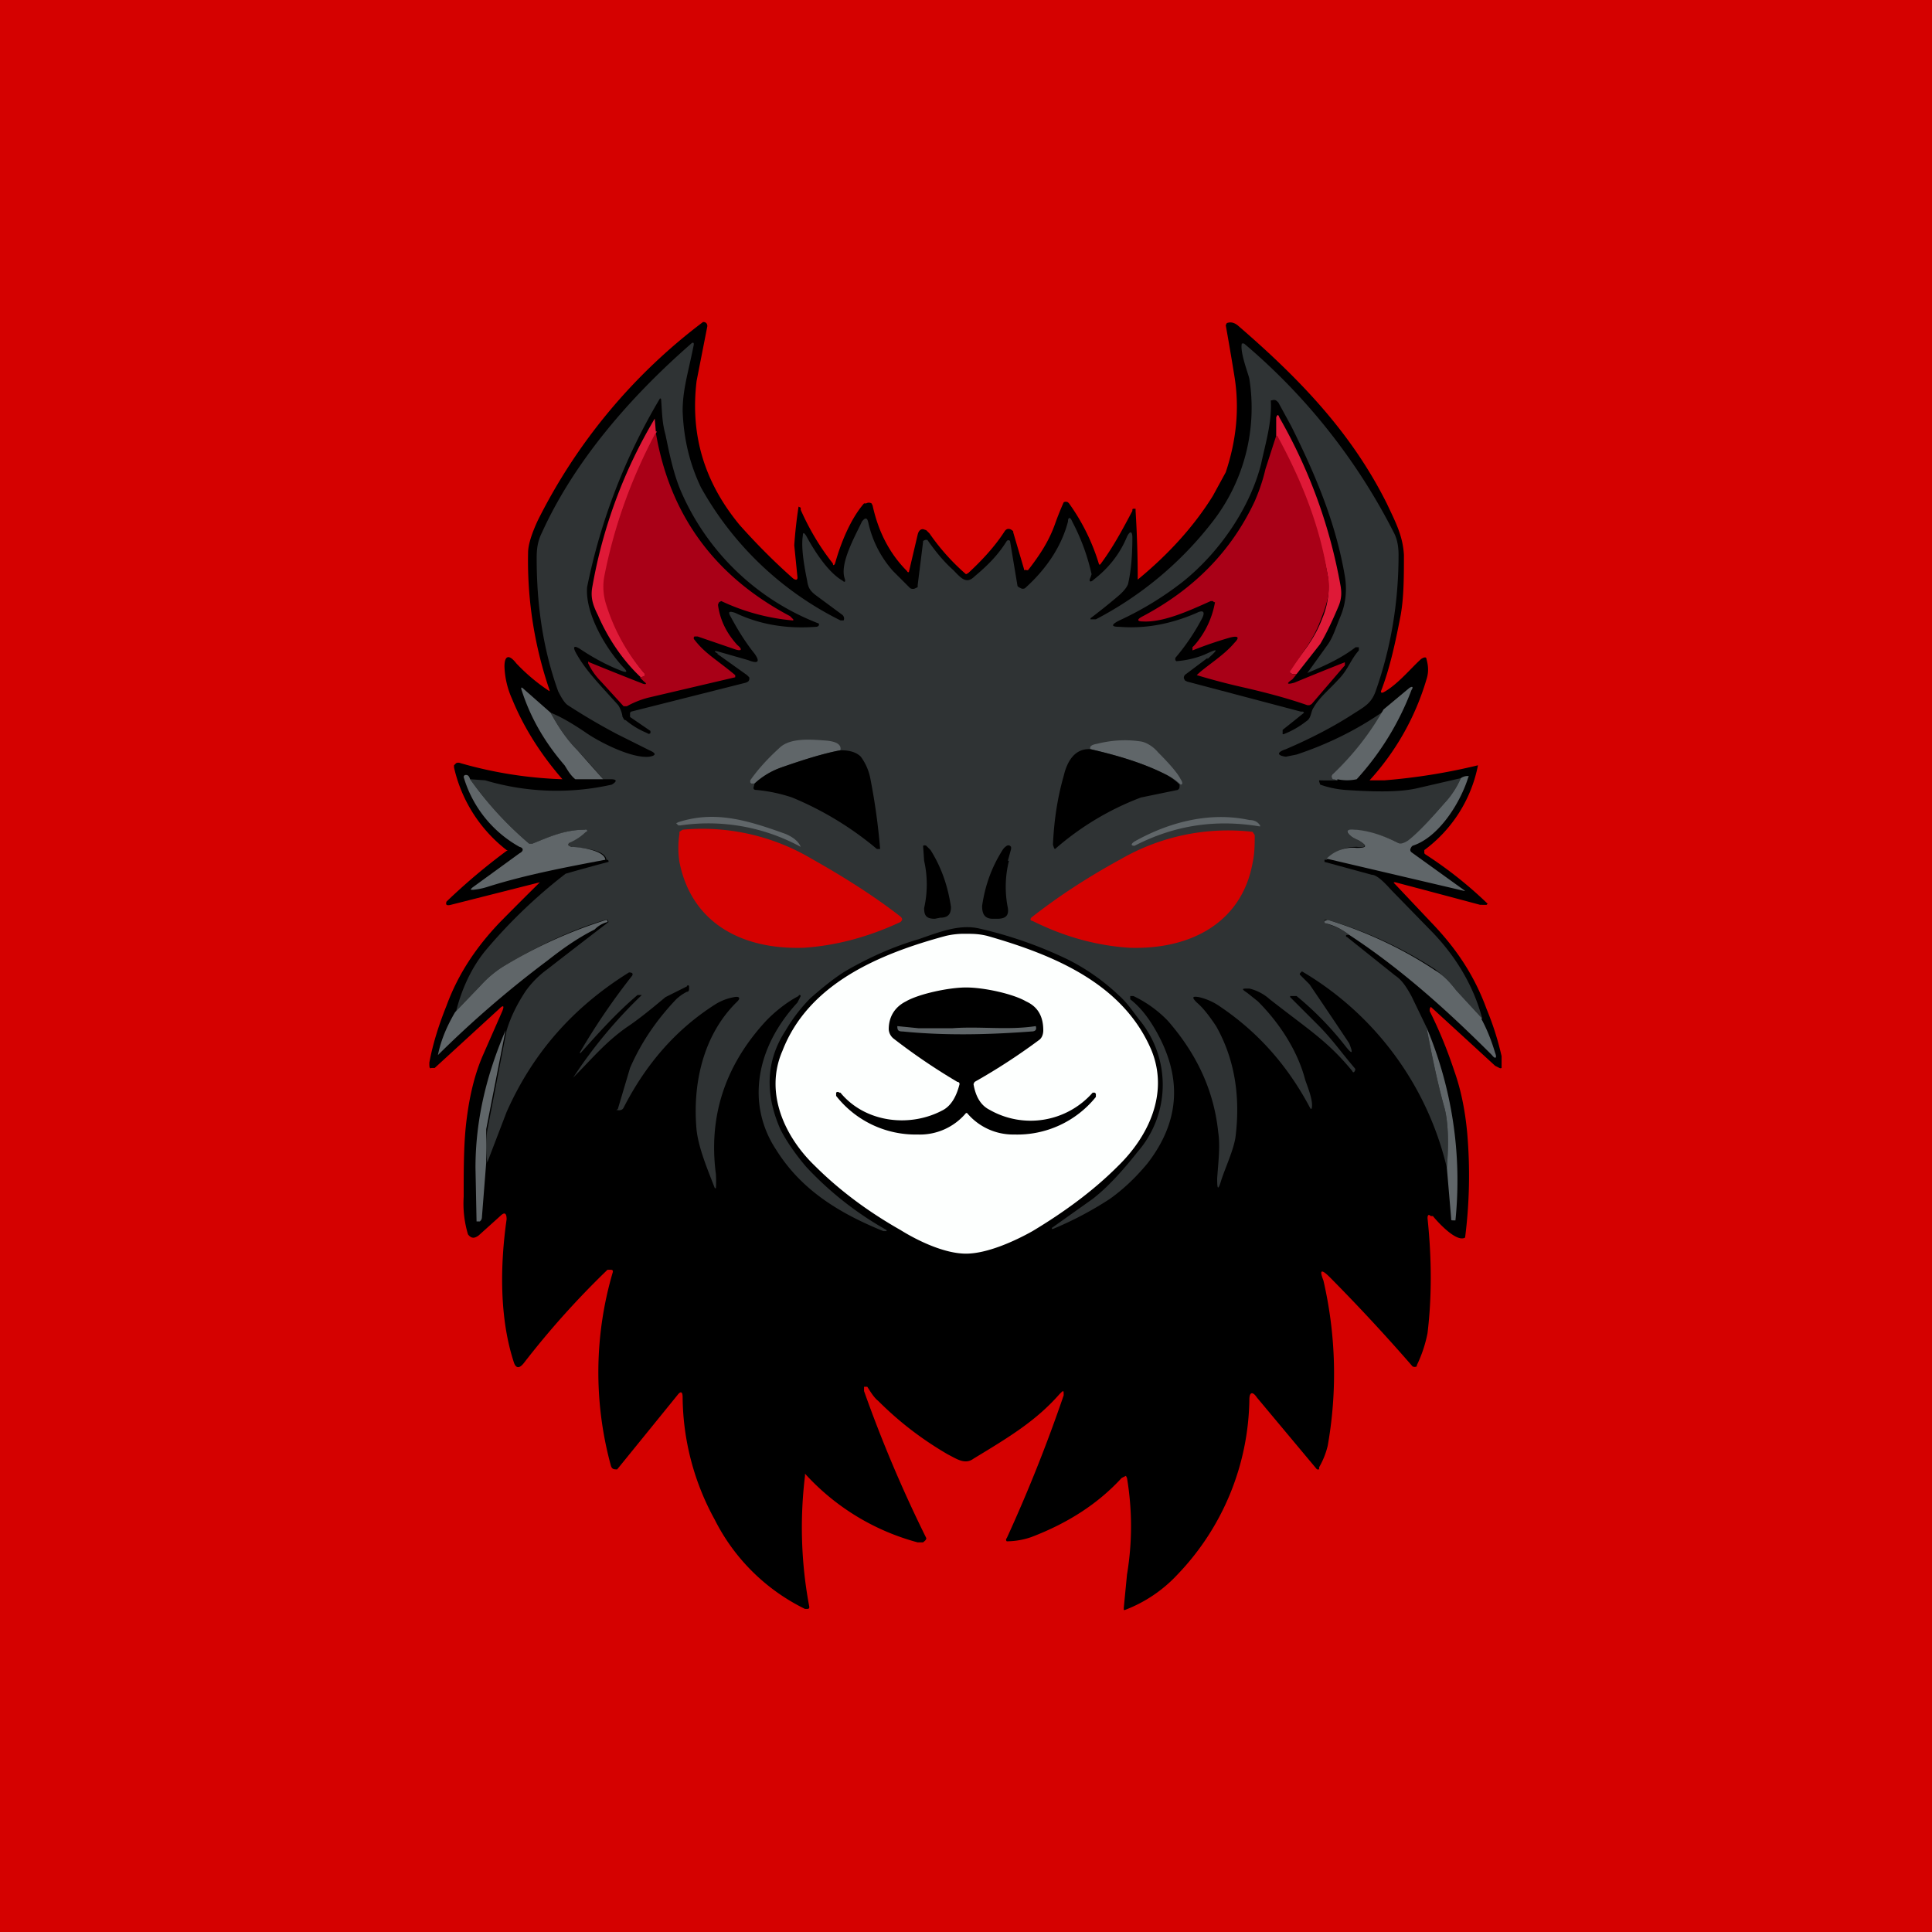 <!-- by TradingView --><svg width="18" height="18" viewBox="0 0 18 18" xmlns="http://www.w3.org/2000/svg"><path fill="#D50100" d="M0 0h18v18H0z"/><path d="M7.78 5.25c.05-.18.14-.41.27-.56h.02a.05.05 0 0 1 .05 0l.01.02c.05.23.15.44.32.61.01.02.02.01.02 0l.08-.34c.01-.04.03-.05.05-.05l.03.01.03.03a2.03 2.03 0 0 0 .34.38l.02-.01c.13-.12.25-.25.34-.39.02-.03.05-.03.08 0v.01l.1.34v.01h.02a.02.02 0 0 0 .02 0c.1-.13.19-.26.25-.43a2.79 2.79 0 0 1 .08-.2.04.04 0 0 1 .04 0l.01.01a1.92 1.92 0 0 1 .28.57h.01c.12-.16.21-.33.3-.5 0-.02 0-.02.02-.02h.01v.02a10.4 10.4 0 0 1 .02.64c.28-.23.52-.49.7-.78l.12-.22c.1-.3.13-.6.08-.9a26.84 26.84 0 0 0-.08-.47l.01-.02c.03-.01.06-.01.1.02.58.5 1.06 1 1.39 1.66.08.17.15.3.16.48 0 .2 0 .39-.03.56-.05.26-.1.49-.18.7-.01.02 0 .03.02.02.13-.07.26-.23.35-.31.03-.02.05-.02.05 0 .02.07.02.13 0 .19a2.4 2.4 0 0 1-.53.94h.14a5.56 5.56 0 0 0 .87-.14 1.29 1.29 0 0 1-.5.79v.03l.01.01a3.8 3.8 0 0 1 .58.46l-.01.01H13.79a241.9 241.9 0 0 0-.79-.21c-.02 0-.02 0 0 .02l.34.36c.24.25.4.5.51.8.07.17.11.31.14.44v.11a.02.02 0 0 1-.02 0l-.04-.02a470.6 470.6 0 0 0-.6-.55l-.01.02v.02c.1.2.17.38.23.56.06.17.1.36.12.58a4.58 4.58 0 0 1-.02.97c-.08.05-.26-.15-.3-.2h-.02c-.02-.02-.03-.01-.03.02.04.38.04.74 0 1.07a1.22 1.22 0 0 1-.1.3v.01a.04.04 0 0 1-.04 0 17.27 17.27 0 0 0-.77-.83c-.08-.08-.1-.07-.06.03a3.85 3.85 0 0 1 .04 1.54.75.75 0 0 1-.08.2v.02h-.02l-.56-.67c-.04-.06-.07-.05-.07.02a2.4 2.4 0 0 1-.67 1.63 1.3 1.3 0 0 1-.49.33h-.01v-.02l.03-.31c.05-.3.05-.6 0-.9l-.01-.02-.04.02c-.22.24-.5.42-.84.55a.71.71 0 0 1-.22.04h-.01a.02.02 0 0 1 0-.03A14.3 14.3 0 0 0 9.91 13c0-.05 0-.05-.04-.01-.22.25-.47.4-.8.6-.08.06-.16 0-.24-.04-.24-.14-.45-.3-.65-.5-.04-.03-.08-.1-.1-.13h-.03v.04a12.45 12.45 0 0 0 .58 1.37c0 .02-.02.03-.03.04h-.05a2.18 2.18 0 0 1-1.05-.64H7.5v.02a3.98 3.98 0 0 0 .04 1.22c0 .01 0 .02-.02.02H7.5a1.85 1.85 0 0 1-.84-.83 2.4 2.4 0 0 1-.3-1.14c0-.06-.02-.06-.05-.02l-.56.69c-.03 0-.05 0-.06-.04a3.3 3.3 0 0 1 .02-1.8c0-.01 0-.02-.02-.02h-.03a8 8 0 0 0-.78.87c-.04.05-.07.05-.09 0-.14-.42-.13-.92-.07-1.34 0-.06-.02-.07-.06-.03l-.2.18c-.04.03-.07.03-.1-.01a1 1 0 0 1-.04-.35c0-.28 0-.52.03-.74.03-.23.08-.42.15-.58l.18-.41c.02-.05.01-.06-.03-.02l-.6.55h-.03C4 9.96 4 9.94 4 9.9c.03-.16.08-.33.16-.53.11-.3.28-.55.5-.78a37.27 37.27 0 0 1 .37-.37l-.83.21c-.04.01-.05 0-.04-.03a5.74 5.74 0 0 1 .57-.48h-.01a1.35 1.35 0 0 1-.49-.77v-.02l.02-.02a.05.05 0 0 1 .04 0 3.88 3.88 0 0 0 .95.15c-.2-.23-.36-.48-.47-.75a.8.8 0 0 1-.07-.3c0-.1.04-.12.11-.03a1.73 1.73 0 0 0 .31.26v-.01a3.72 3.72 0 0 1-.2-1.28c0-.07.03-.17.09-.3A5.25 5.25 0 0 1 6.55 3a.04.04 0 0 1 .03.01.04.04 0 0 1 .01.03l-.1.51c-.06.5.07.94.4 1.34.16.18.33.35.5.5.03.02.04.01.04-.01l-.03-.3a4.27 4.27 0 0 1 .04-.36l.02.01v.02c.08.18.18.35.3.5 0 .02.01.02.02 0Z"/><path d="M12.9 6.62a2.54 2.54 0 0 1-.49.6v.03h.02l.03.02a2.9 2.9 0 0 1-.17 0v.01l.01.03a.9.9 0 0 0 .24.05c.3.02.52.02.68-.02l.39-.09a.81.81 0 0 1-.15.23c-.14.16-.25.28-.33.35-.04.03-.08.04-.11.02-.14-.07-.27-.1-.4-.12-.08 0-.09.02-.02.07l.06.03c.08.05.07.07-.02.06-.12 0-.2.04-.28.12h-.02v.02l.44.12c.04 0 .1.05.18.14l.39.4c.22.23.38.5.46.8l-.24-.26a1.03 1.03 0 0 0-.2-.2 3.8 3.8 0 0 0-1-.46h-.03v.03c.1.03.17.06.23.11h-.02a.01.01 0 0 0 0 .02l.45.36c.06.04.1.1.15.19l.14.29c.05.26.1.51.17.76.03.12.04.3.02.55a2.9 2.9 0 0 0-1.35-1.83l-.02.02v.01l.09.09a69.67 69.67 0 0 1 .37.55c.04.1.03.11-.04.02a2.96 2.96 0 0 0-.45-.46H12.02v.01l.26.26c.13.13.22.26.34.4a.02.02 0 0 1 0 .03.01.01 0 0 1-.02 0c-.23-.28-.4-.38-.77-.67a.44.44 0 0 0-.19-.1c-.07 0-.08 0-.02.04l.1.08c.2.2.37.46.44.73.02.06.08.2.06.27h-.01c-.2-.38-.47-.7-.84-.95a.56.56 0 0 0-.2-.09c-.06-.01-.07 0-.02.05.06.05.12.13.18.22.17.3.23.65.18 1.04-.02.12-.09.27-.13.39-.03.1-.04.1-.04-.01.01-.15.03-.3.01-.43-.04-.39-.2-.73-.47-1.04a1.1 1.1 0 0 0-.32-.23h-.03v.03c.09.07.16.16.22.26.27.45.25.87-.06 1.27-.1.12-.21.23-.35.33a3.25 3.25 0 0 1-.53.28H9.8v-.01l.38-.27c.13-.1.27-.25.42-.44a.95.95 0 0 0 .03-1.21c-.08-.1-.12-.17-.21-.25a1.98 1.98 0 0 0-.47-.33 3.88 3.88 0 0 0-.83-.29c-.18-.04-.36.03-.56.1-.24.07-.46.17-.67.29-.12.07-.26.19-.34.26a1.5 1.5 0 0 0-.23.3c-.19.29-.19.6-.05.92.05.1.13.22.24.35a3.09 3.09 0 0 0 .75.59v.01h-.03c-.42-.17-.77-.39-1-.76a.97.97 0 0 1-.16-.47c-.02-.34.13-.65.36-.9l.03-.06a.01.01 0 0 0-.02 0c-.1.05-.23.15-.32.25-.37.41-.52.88-.45 1.41a1.2 1.2 0 0 1 0 .13h-.01c-.07-.18-.15-.37-.17-.54-.04-.43.06-.89.38-1.2.03-.03.02-.05-.03-.04a.49.49 0 0 0-.18.07c-.36.23-.64.55-.85.96-.01.02-.03.03-.07.02-.01 0-.01 0 0 0a.02.02 0 0 0 .02-.02l.11-.37c.1-.23.24-.44.43-.64a.42.42 0 0 1 .1-.07c.02 0 .02-.02.02-.03v-.02a.01.01 0 0 0-.02 0l-.2.1c-.12.1-.24.2-.36.28-.2.14-.33.3-.5.47a4.39 4.39 0 0 1 .64-.77h-.04c-.2.17-.36.35-.53.54H5.4a6.18 6.18 0 0 1 .49-.72c.01-.02 0-.03-.03-.03-.53.33-.9.76-1.14 1.3l-.18.47a1.02 1.02 0 0 1 0-.3l.18-.93c.04-.13.1-.25.18-.37a.9.9 0 0 1 .2-.2 117.1 117.1 0 0 1 .57-.44l-.01-.02a.02.02 0 0 0-.02 0c-.34.1-.66.26-.96.44a.99.99 0 0 0-.2.17l-.23.24c.05-.2.14-.4.27-.56a4.83 4.83 0 0 1 .75-.72 18.06 18.06 0 0 1 .4-.11c0-.01 0-.02-.02-.02-.01-.1-.25-.11-.32-.12H5.3v-.04a.51.51 0 0 0 .16-.1v-.01l-.01-.01c-.18 0-.34.07-.49.13h-.03a3.25 3.25 0 0 1-.55-.6l.14.01a2.33 2.33 0 0 0 1.18.04c.05-.03.05-.05-.01-.05h-.07a8.5 8.5 0 0 0-.24-.27c-.1-.1-.18-.22-.25-.35.1.04.2.1.32.18.11.08.43.25.6.23.06-.01.07-.03 0-.06l-.3-.15a5.83 5.83 0 0 1-.46-.27c-.03-.02-.06-.07-.09-.13C5.06 6.05 5 5.64 5 5.2c0-.09.01-.16.05-.24.3-.66.82-1.26 1.38-1.75.03-.03.04-.02.03.02-.05.25-.1.4-.1.6.01.27.07.5.17.71a3.03 3.03 0 0 0 1.3 1.24h.03c.01-.02 0-.04-.01-.05l-.23-.17c-.07-.05-.09-.08-.1-.15-.02-.1-.06-.3-.04-.42 0-.03.01-.03.03 0 .07.13.2.34.34.42.02.02.03.01.02-.02-.05-.14.1-.4.16-.53.03-.04.05-.04.06.01a1 1 0 0 0 .23.45l.16.16a.05.05 0 0 0 .05 0l.02-.01v-.02l.05-.4v-.01l.02-.01h.02c.07.1.15.2.24.28.07.07.12.14.2.06.12-.1.22-.2.3-.33a.02.02 0 0 1 .03 0l.07.42.01.01.02.01a.04.04 0 0 0 .04 0c.2-.18.34-.39.4-.62 0-.04.02-.05.04 0a1.95 1.95 0 0 1 .18.49l-.01.03c-.02.04 0 .05.03.02.13-.1.24-.23.31-.4.03-.06.05-.05.05.01 0 .15-.01.3-.04.43-.01.03-.04.07-.1.12a5.66 5.66 0 0 1-.25.2v.01h.05a3.3 3.3 0 0 0 1.08-.9 1.73 1.73 0 0 0 .35-1.34c-.01-.05-.09-.25-.07-.33h.02a5.66 5.66 0 0 1 1.4 1.77c.03.06.04.13.04.2 0 .44-.07.86-.21 1.26-.04.12-.1.15-.21.22-.2.13-.42.24-.63.33-.09.03-.08.06 0 .07l.1-.02c.27-.09.55-.22.82-.41Z" fill="#2F3334"/><path d="m6.68 6.09.28.2.02.02a.04.04 0 0 1-.01.04l-.02.01-1.07.27-.01.01v.04l.19.13v.02a.02.02 0 0 1-.03 0 .75.75 0 0 1-.2-.12c-.02 0-.02-.02-.03-.03a.27.27 0 0 0-.04-.11c-.18-.2-.3-.32-.39-.48-.04-.07-.02-.08.04-.04.12.08.25.15.38.2.05.02.06.01.02-.03-.16-.17-.36-.5-.34-.75a5.6 5.6 0 0 1 .68-1.76l.01.01v.01c.01.14.01.21.04.32.03.14.07.36.15.54a2.3 2.3 0 0 0 1.28 1.22v.01c0 .01-.01.02-.03.02-.27.02-.52-.02-.75-.13-.06-.02-.07-.01-.04.04.07.13.14.24.22.34.05.07.04.1-.06.06l-.28-.08c-.04-.01-.04 0 0 .02ZM11.25 6.14c.11-.1.1-.1-.03-.04a.87.87 0 0 1-.26.06l-.01-.01v-.02a2 2 0 0 0 .25-.37c.03-.06.01-.08-.05-.05-.23.1-.47.15-.72.13-.08 0-.08-.02 0-.06a3 3 0 0 0 .59-.36c.35-.28.63-.7.73-1.1.04-.19.1-.38.09-.58v-.01h.01c.03-.01.04 0 .06.02l.12.22c.25.5.42.93.5 1.4.02.12.01.25-.04.37s-.07.2-.13.28a41.16 41.16 0 0 1-.18.25c.17-.07.32-.14.45-.24h.03v.03c-.08.09-.1.18-.19.27-.08.09-.18.17-.23.26-.03.04-.02.1-.07.13a.82.82 0 0 1-.21.12.02.02 0 0 1-.01 0V6.8a19.63 19.63 0 0 0 .2-.16l-.01-.01h-.02l-1.06-.28-.02-.01-.01-.02a.04.04 0 0 1 .02-.04l.2-.15Z"/><path d="M6.12 4.02c-.23.44-.4.89-.48 1.35-.02.08-.01.17.02.27a1.8 1.8 0 0 0 .35.64v.02l-.04.01c-.16-.15-.3-.35-.4-.58-.05-.1-.07-.17-.05-.27A4.62 4.62 0 0 1 6.1 3.9l.01.12ZM12.08 6.28h-.04l-.02-.01a.03.03 0 0 1 0-.03c.12-.17.22-.27.3-.48a.74.74 0 0 0 .05-.4 4.23 4.23 0 0 0-.48-1.3v-.17c.01-.03.02-.03.03 0 .28.49.47 1.01.57 1.57.01.06.01.12-.02.19-.08.19-.14.3-.17.35l-.22.28Z" fill="#DF1937"/><path d="M5.97 6.31 6 6.3a.02.02 0 0 0 0-.03 1.8 1.8 0 0 1-.35-.63.54.54 0 0 1-.02-.27c.09-.46.25-.91.48-1.34.13.77.55 1.34 1.25 1.71l.03.03a.01.01 0 0 1 0 .01h-.01a1.96 1.96 0 0 1-.66-.18l-.02.01-.01.02v.01c.02.14.08.26.18.37.05.04.04.06-.02.04l-.35-.12h-.03a.02.02 0 0 0 0 .03c.1.13.2.18.38.33v.02l-.81.19a.85.85 0 0 0-.2.08h-.03l-.21-.23a.61.61 0 0 1-.12-.17c0-.02 0-.02.01-.01a36.55 36.55 0 0 0 .5.2c.03.01.04 0 .01-.02l-.04-.04ZM11.9 4.06c.23.42.4.85.47 1.3.03.13 0 .25-.06.4-.07.2-.17.31-.28.48l-.01.01v.02l.02.01h.04a.57.57 0 0 1-.04.05c-.06.04-.05.05.02.03a26.4 26.4 0 0 1 .47-.19v.03l-.01.01-.3.35-.02.01h-.02c-.2-.07-.4-.12-.57-.16a6.23 6.23 0 0 1-.46-.12c.08-.08.25-.18.35-.3.05-.05.04-.07-.04-.05a3.67 3.67 0 0 0-.35.12v-.03l.02-.02a.83.83 0 0 0 .19-.4h-.01l-.01-.01h-.02c-.2.09-.44.2-.63.19-.06 0-.06-.02 0-.05.47-.25.82-.6 1.04-1.07.03-.07.07-.17.1-.3l.1-.31Z" fill="#A90017"/><path d="M5.13 6.64c.07.13.15.25.25.35l.24.27h-.26c-.05-.04-.08-.1-.1-.13-.19-.22-.32-.45-.4-.7-.01-.03 0-.03.02-.01l.25.22ZM12.46 7.27l-.03-.01h-.01a.03.03 0 0 1 0-.05c.18-.17.34-.37.47-.6l.24-.2c.03-.02.04-.01.02.02a2.6 2.6 0 0 1-.51.83.43.43 0 0 1-.18 0ZM7.83 6.99c-.16.03-.35.09-.55.16a.72.72 0 0 0-.25.15H7l-.01-.01v-.02c.07-.1.16-.2.27-.3.1-.1.3-.08.44-.07.1.01.14.04.13.09ZM11 7.31a.53.53 0 0 0-.15-.1c-.2-.1-.43-.17-.69-.23-.01-.02 0-.04.06-.05.16-.04.3-.04.42-.02.04.01.1.04.15.1.1.1.18.19.21.25.02.03.02.05 0 .05Z" fill="#606669"/><path d="M10.16 6.98c.26.06.49.13.69.23.04.02.09.05.14.1 0 .03 0 .04-.02.05l-.34.07a2.62 2.62 0 0 0-.8.48.02.02 0 0 1-.01-.01l-.01-.03c.01-.22.04-.43.1-.64.03-.13.1-.26.25-.25ZM7.83 6.99c.09 0 .15.02.19.06a.5.5 0 0 1 .09.21 5.9 5.9 0 0 1 .09.65h-.03a3.02 3.02 0 0 0-.79-.48 1.48 1.48 0 0 0-.33-.07c-.01 0-.03 0-.03-.02l.01-.04a.72.72 0 0 1 .25-.15c.2-.07.39-.13.55-.16Z"/><path d="M4.38 7.26a3.25 3.25 0 0 0 .55.6h.03c.15-.06.3-.13.49-.13h.01a.01.01 0 0 1 0 .02.51.51 0 0 1-.15.1c-.01 0-.02.02-.01.03l.02.01c.07 0 .31.03.32.12-.37.07-.74.14-1.09.25a.64.64 0 0 1-.14.03c-.03 0-.03 0-.01-.02l.44-.32c.04-.02.04-.05 0-.06a1.1 1.1 0 0 1-.52-.65s0-.02.02-.02.03.01.04.04ZM12.36 8a.34.34 0 0 1 .28-.1c.1 0 .1-.02.02-.07a.63.63 0 0 1-.06-.03c-.07-.05-.06-.08.03-.07.12.01.25.05.39.12.03.02.07 0 .1-.02.09-.07.2-.19.34-.35a.81.81 0 0 0 .15-.23.11.11 0 0 1 .06-.02c.01 0 .02 0 .01.01-.07.23-.27.56-.52.64l-.01.01-.01.02a.03.03 0 0 0 .01.03l.5.36h-.01L12.36 8ZM7.46 7.89a1.8 1.8 0 0 0-1.12-.2h-.02l-.02-.02.02-.01c.34-.11.64-.02 1 .11.07.03.12.07.14.12ZM11.74 7.7c-.42-.07-.8-.01-1.17.18-.04 0-.03-.02 0-.04.32-.18.7-.28 1.07-.2.05 0 .08.02.1.05Z" fill="#606669"/><path d="M8.39 8.54c.02.02.02.03 0 .05-.3.14-.6.22-.9.24-.59.02-1.05-.24-1.16-.8a.85.85 0 0 1 0-.26v-.02l.03-.02a2 2 0 0 1 1.2.27c.32.18.6.36.83.54ZM9.62 8.54c.23-.18.5-.36.83-.54a2 2 0 0 1 1.22-.25l.02.03c0 .08 0 .17-.02.26-.1.55-.57.81-1.15.79-.3-.02-.6-.1-.9-.25-.02 0-.03-.02 0-.04Z" fill="#D50100"/><path d="M8.61 8.02a22.3 22.3 0 0 0-.01-.14.03.03 0 0 1 .03 0l.04.04c.1.16.16.33.19.53 0 .07-.03.1-.1.1l-.05.01c-.08 0-.1-.03-.1-.1a1 1 0 0 0 0-.44ZM9.4 8.02a1 1 0 0 0-.01.44c.01.07-.02.1-.1.1h-.04c-.08 0-.1-.05-.1-.12.03-.2.09-.36.19-.52a.13.13 0 0 1 .04-.04.03.03 0 0 1 .03 0l.01.01v.02l-.03.11Z"/><path d="M5.54 8.66c-.16.08-.3.18-.44.29a9.76 9.76 0 0 0-1.02.88c.03-.15.09-.28.16-.4l.24-.25a.99.99 0 0 1 .2-.17 4.37 4.37 0 0 1 .97-.44l.01.01v.01a.26.26 0 0 0-.12.07ZM13.8 9.49c.06.11.1.22.13.32.02.05 0 .06-.03.02-.4-.4-.84-.8-1.33-1.12a.57.57 0 0 0-.23-.11v-.02l.03-.01c.36.11.7.27 1 .47.07.04.13.1.2.19l.24.26Z" fill="#606669"/><path d="M9 8.7c.06 0 .12 0 .2.02.63.18 1.27.45 1.53 1.07.16.4-.03.8-.32 1.08-.22.22-.49.42-.79.6-.16.09-.42.21-.62.21s-.45-.12-.61-.22c-.3-.17-.57-.37-.8-.6-.28-.27-.47-.68-.3-1.07.24-.62.89-.9 1.52-1.07A.75.75 0 0 1 9 8.7Z" fill="#FDFFFE"/><path d="M9 9.2c.17 0 .44.06.56.13.11.05.16.14.16.27 0 .03-.01.07-.04.09a5.7 5.7 0 0 1-.6.39l-.01.02c.02.12.07.2.15.24a.77.77 0 0 0 .96-.16h.02l.01.01v.03a.94.94 0 0 1-.76.35.56.56 0 0 1-.44-.2H9a.56.56 0 0 1-.45.2.94.94 0 0 1-.76-.36v-.03a.02.02 0 0 1 .03 0h.01c.23.28.65.33.96.16.07-.04.12-.12.15-.24 0 0 0-.02-.02-.02a5.73 5.73 0 0 1-.59-.4.12.12 0 0 1-.05-.09c0-.12.06-.21.16-.26.12-.07.4-.13.56-.13Z"/><path d="M9.65 9.56c.01.03 0 .05-.04.05-.4.03-.8.04-1.2 0-.04 0-.05-.01-.05-.05l.2.02h.31c.26-.02.52.02.78-.02ZM13.29 9.57a3.68 3.68 0 0 1 .27 1.8h-.02c-.02 0-.02 0-.02-.02l-.04-.47c.02-.25.01-.43-.02-.55-.07-.25-.12-.5-.17-.76ZM4.53 10.83l-.04.51a.05.05 0 0 1-.02.04h-.03l-.01-.5c0-.44.1-.86.28-1.28l-.18.92v.31Z" fill="#606669"/></svg>
